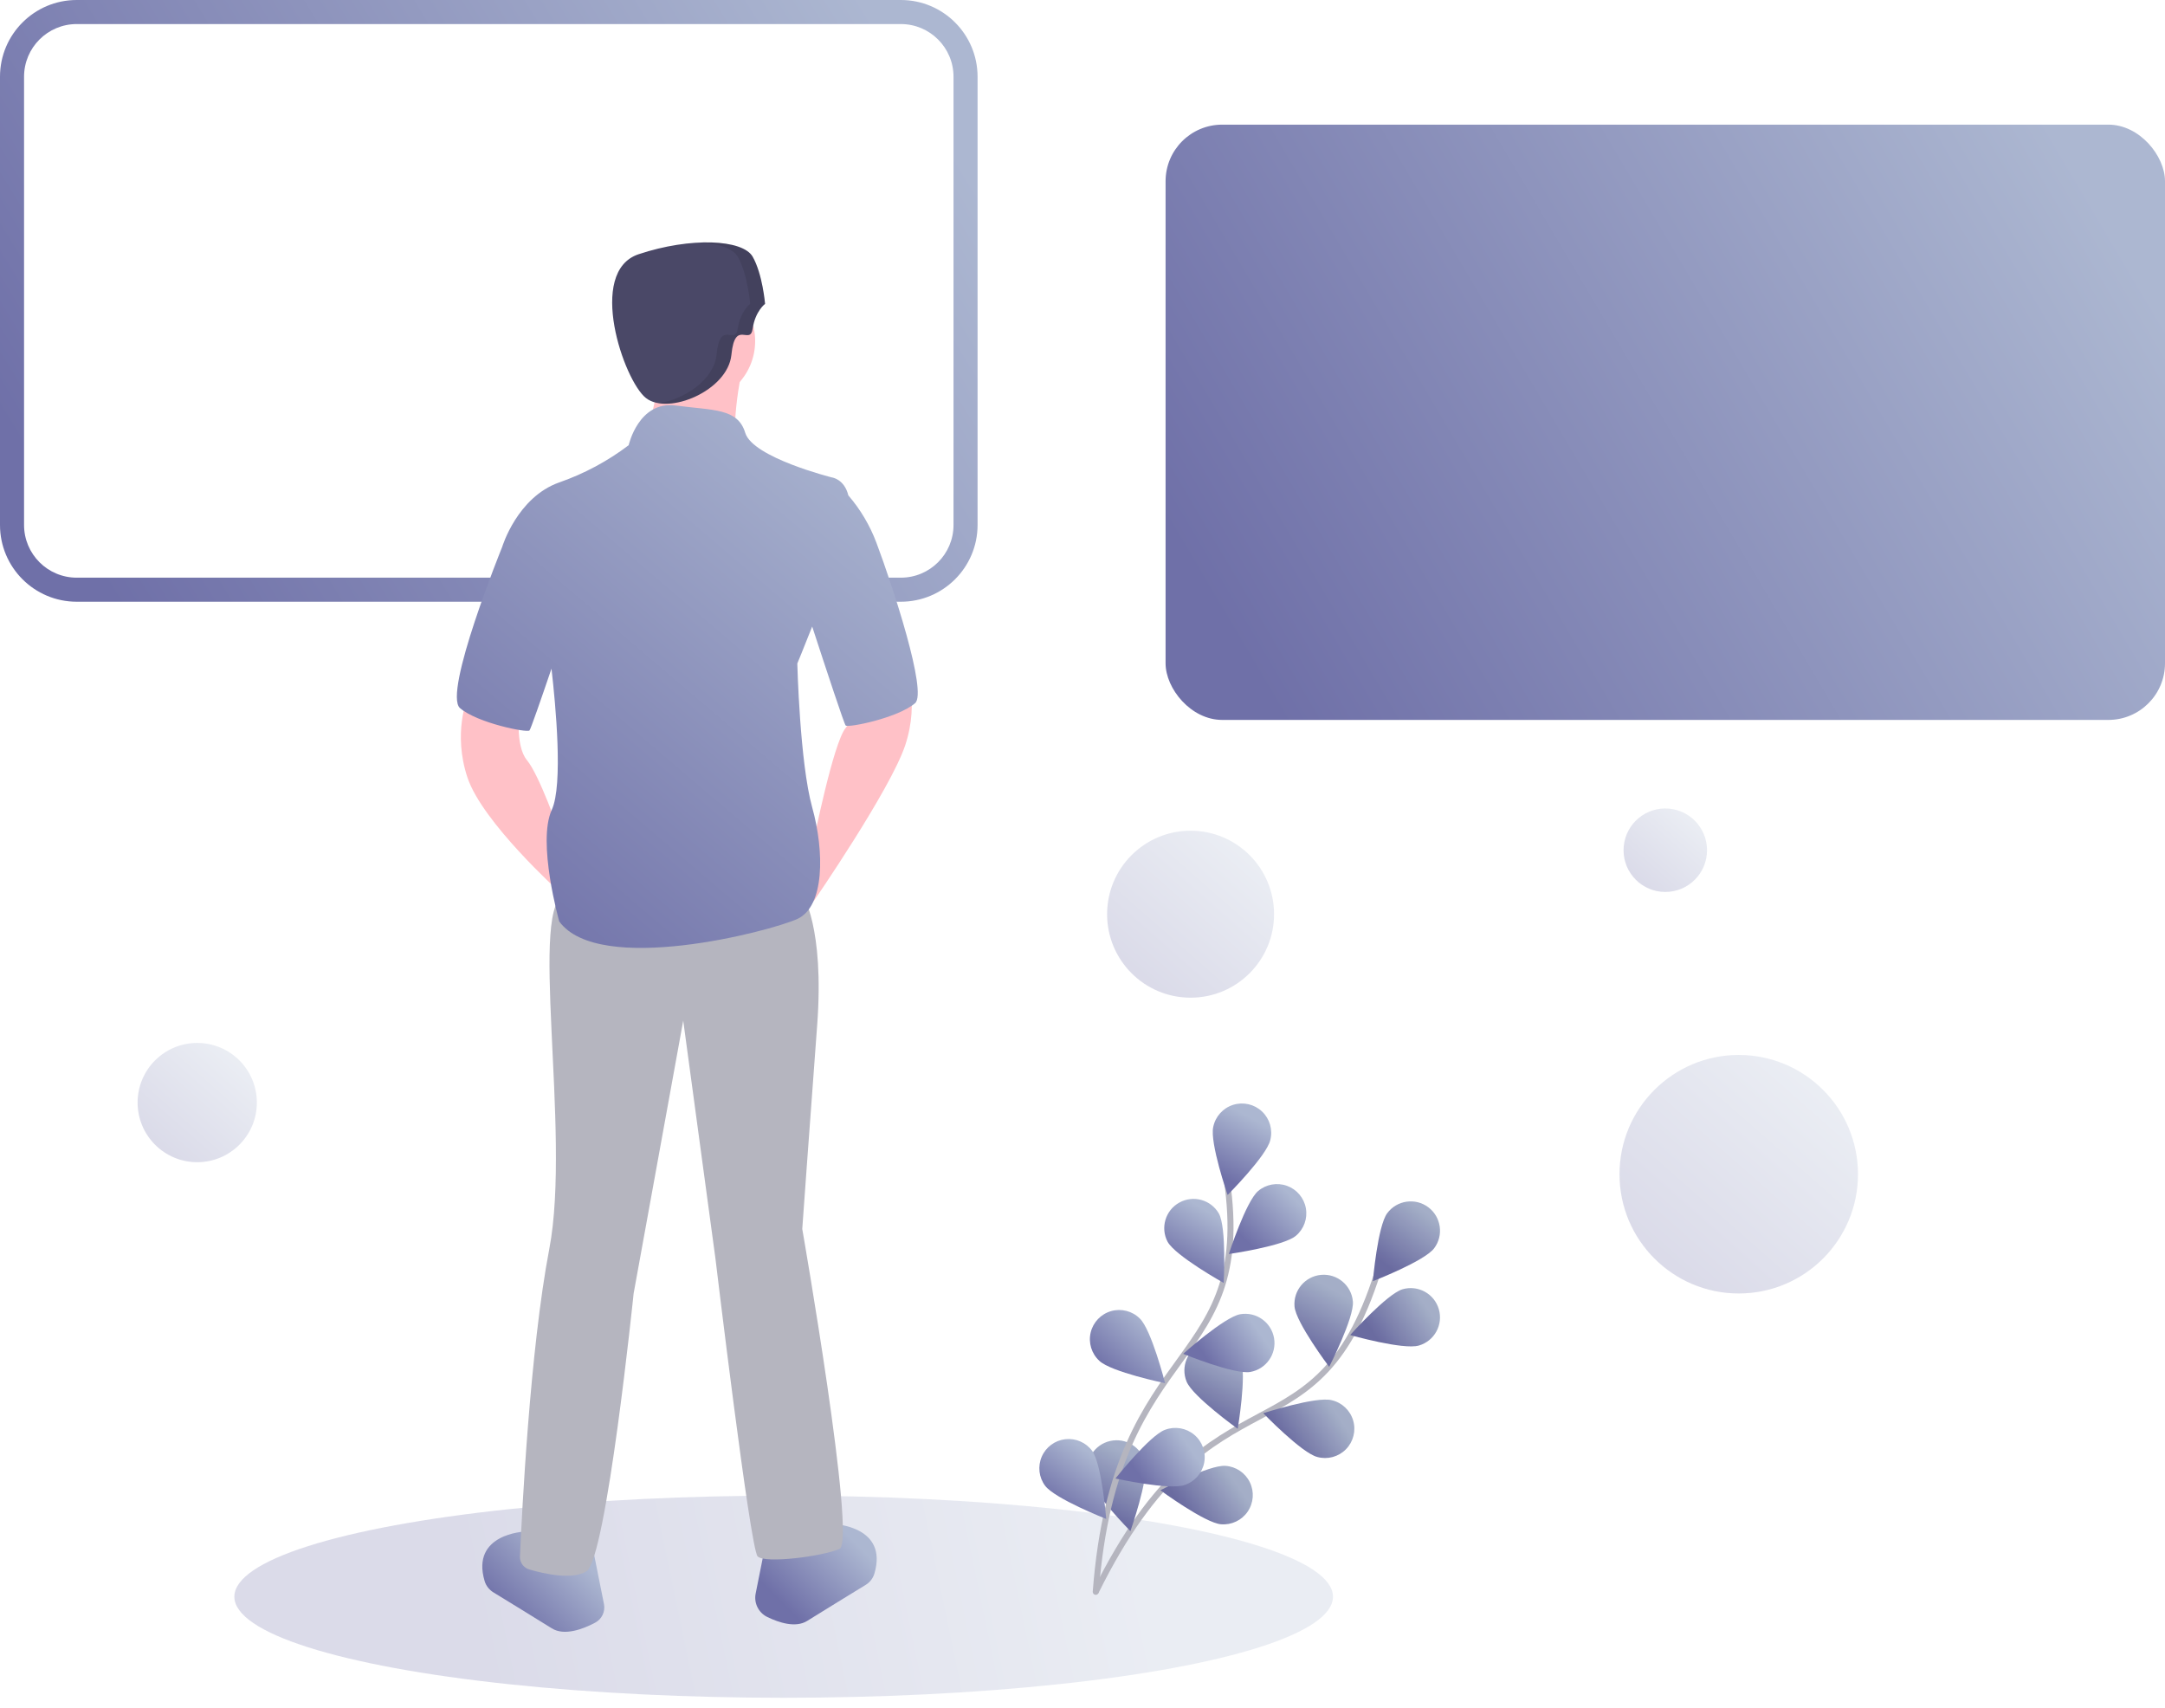 <?xml version="1.0" encoding="UTF-8"?>
<svg width="180px" height="142px" viewBox="0 0 180 142" version="1.1" xmlns="http://www.w3.org/2000/svg" xmlns:xlink="http://www.w3.org/1999/xlink">
    <!-- Generator: Sketch 55.2 (78181) - https://sketchapp.com -->
    <title>Illustration/2 Options Copy 3</title>
    <desc>Created with Sketch.</desc>
    <defs>
        <linearGradient x1="82.85%" y1="48.873%" x2="20.81%" y2="51.259%" id="linearGradient-1">
            <stop stop-color="#ACB7D1" offset="0%"></stop>
            <stop stop-color="#6F70A8" offset="100%"></stop>
        </linearGradient>
        <linearGradient x1="64.64%" y1="16.701%" x2="36.992%" y2="87.192%" id="linearGradient-2">
            <stop stop-color="#ACB7D1" offset="0%"></stop>
            <stop stop-color="#6F70A8" offset="100%"></stop>
        </linearGradient>
        <linearGradient x1="73.268%" y1="16.701%" x2="29.325%" y2="87.192%" id="linearGradient-3">
            <stop stop-color="#ACB7D1" offset="0%"></stop>
            <stop stop-color="#6F70A8" offset="100%"></stop>
        </linearGradient>
        <linearGradient x1="63.262%" y1="16.701%" x2="38.216%" y2="87.192%" id="linearGradient-4">
            <stop stop-color="#ACB7D1" offset="0%"></stop>
            <stop stop-color="#6F70A8" offset="100%"></stop>
        </linearGradient>
        <linearGradient x1="82.85%" y1="35.994%" x2="20.81%" y2="65.644%" id="linearGradient-5">
            <stop stop-color="#ACB7D1" offset="0%"></stop>
            <stop stop-color="#6F70A8" offset="100%"></stop>
        </linearGradient>
        <linearGradient x1="82.85%" y1="36.303%" x2="20.81%" y2="65.298%" id="linearGradient-6">
            <stop stop-color="#ACB7D1" offset="0%"></stop>
            <stop stop-color="#6F70A8" offset="100%"></stop>
        </linearGradient>
        <linearGradient x1="82.85%" y1="36.643%" x2="20.81%" y2="64.919%" id="linearGradient-7">
            <stop stop-color="#ACB7D1" offset="0%"></stop>
            <stop stop-color="#6F70A8" offset="100%"></stop>
        </linearGradient>
        <linearGradient x1="63.542%" y1="16.701%" x2="37.967%" y2="87.192%" id="linearGradient-8">
            <stop stop-color="#ACB7D1" offset="0%"></stop>
            <stop stop-color="#6F70A8" offset="100%"></stop>
        </linearGradient>
        <linearGradient x1="63.417%" y1="16.701%" x2="38.078%" y2="87.192%" id="linearGradient-9">
            <stop stop-color="#ACB7D1" offset="0%"></stop>
            <stop stop-color="#6F70A8" offset="100%"></stop>
        </linearGradient>
        <linearGradient x1="82.85%" y1="22.899%" x2="20.81%" y2="80.269%" id="linearGradient-10">
            <stop stop-color="#ACB7D1" offset="0%"></stop>
            <stop stop-color="#6F70A8" offset="100%"></stop>
        </linearGradient>
        <linearGradient x1="82.85%" y1="36.389%" x2="20.81%" y2="65.202%" id="linearGradient-11">
            <stop stop-color="#ACB7D1" offset="0%"></stop>
            <stop stop-color="#6F70A8" offset="100%"></stop>
        </linearGradient>
        <linearGradient x1="82.85%" y1="35.697%" x2="20.81%" y2="65.976%" id="linearGradient-12">
            <stop stop-color="#ACB7D1" offset="0%"></stop>
            <stop stop-color="#6F70A8" offset="100%"></stop>
        </linearGradient>
        <linearGradient x1="66.774%" y1="16.701%" x2="35.095%" y2="87.192%" id="linearGradient-13">
            <stop stop-color="#ACB7D1" offset="0%"></stop>
            <stop stop-color="#6F70A8" offset="100%"></stop>
        </linearGradient>
        <linearGradient x1="82.85%" y1="18.465%" x2="20.81%" y2="85.221%" id="linearGradient-14">
            <stop stop-color="#ACB7D1" offset="0%"></stop>
            <stop stop-color="#6F70A8" offset="100%"></stop>
        </linearGradient>
        <linearGradient x1="73.003%" y1="16.701%" x2="29.56%" y2="87.192%" id="linearGradient-15">
            <stop stop-color="#ACB7D1" offset="0%"></stop>
            <stop stop-color="#6F70A8" offset="100%"></stop>
        </linearGradient>
        <linearGradient x1="100%" y1="31.062%" x2="0%" y2="68.938%" id="linearGradient-16">
            <stop stop-color="#ACB7D1" offset="0%"></stop>
            <stop stop-color="#6F70A8" offset="100%"></stop>
        </linearGradient>
        <linearGradient x1="100%" y1="32.267%" x2="0%" y2="67.733%" id="linearGradient-17">
            <stop stop-color="#ACB7D1" offset="0%"></stop>
            <stop stop-color="#6F70A8" offset="100%"></stop>
        </linearGradient>
        <linearGradient x1="82.85%" y1="16.701%" x2="20.81%" y2="87.192%" id="linearGradient-18">
            <stop stop-color="#ACB7D1" offset="0%"></stop>
            <stop stop-color="#6F70A8" offset="100%"></stop>
        </linearGradient>
        <linearGradient x1="82.85%" y1="27.348%" x2="20.81%" y2="75.301%" id="linearGradient-19">
            <stop stop-color="#ACB7D1" offset="0%"></stop>
            <stop stop-color="#6F70A8" offset="100%"></stop>
        </linearGradient>
        <linearGradient x1="82.85%" y1="27.546%" x2="20.81%" y2="75.079%" id="linearGradient-20">
            <stop stop-color="#ACB7D1" offset="0%"></stop>
            <stop stop-color="#6F70A8" offset="100%"></stop>
        </linearGradient>
        <linearGradient x1="86.063%" y1="0%" x2="13.937%" y2="100%" id="linearGradient-21">
            <stop stop-color="#ACB7D1" offset="0%"></stop>
            <stop stop-color="#6F70A8" offset="100%"></stop>
        </linearGradient>
    </defs>
    <g id="Illustration/2-Options-Copy-3" stroke="none" stroke-width="1" fill="none" fill-rule="evenodd">
        <g id="Illustration/2-Options">
            <ellipse id="Oval" fill-opacity="0.25" fill="url(#linearGradient-1)" fill-rule="nonzero" cx="65.155" cy="132.732" rx="45.67" ry="8.402"></ellipse>
            <g id="Flowers" transform="translate(86.412, 91.732)">
                <g id="Back" transform="translate(3.817, 7.953)">
                    <path d="M0.872,32.64 C10.674,12.793 19.401,22.746 24.541,5.319" id="Path-3" stroke="#B5B5BF" stroke-width="0.5"></path>
                    <path d="M8.427,15.169 C7.915,13.925 8.507,12.502 9.75,11.99 C10.993,11.477 12.417,12.07 12.929,13.313 C13.441,14.557 12.675,19.09 12.675,19.09 C12.675,19.09 8.941,16.412 8.427,15.169 Z" id="Path" fill="url(#linearGradient-2)" fill-rule="nonzero"></path>
                    <path d="M29.009,4.08 C28.202,5.158 23.915,6.816 23.915,6.816 C23.915,6.816 24.305,2.236 25.111,1.161 C25.918,0.084 27.444,-0.134 28.52,0.672 C29.596,1.478 29.815,3.004 29.009,4.08 L29.009,4.08 Z" id="Path" fill="url(#linearGradient-3)" fill-rule="nonzero"></path>
                    <path d="M29.008,4.08 C28.202,5.158 23.914,6.816 23.914,6.816 C23.914,6.816 24.304,2.236 25.111,1.161 C25.917,0.085 27.443,-0.134 28.519,0.672 C29.595,1.478 29.814,3.004 29.008,4.08 L29.008,4.08 Z" id="Path" fill="#000000" fill-rule="nonzero" opacity="0.05"></path>
                    <path d="M17.4,8.928 L17.4,8.93 C17.283,7.59 18.274,6.41 19.613,6.293 C20.953,6.175 22.134,7.166 22.251,8.505 C22.368,9.844 20.28,13.939 20.28,13.939 C20.28,13.939 17.518,10.269 17.4,8.928 Z" id="Path" fill="url(#linearGradient-4)" fill-rule="nonzero"></path>
                    <path d="M17.4,8.928 L17.4,8.93 C17.283,7.59 18.274,6.41 19.613,6.293 C20.953,6.175 22.134,7.166 22.251,8.505 C22.368,9.844 20.28,13.939 20.28,13.939 C20.28,13.939 17.518,10.269 17.4,8.928 Z" id="Path" fill="#000000" fill-rule="nonzero" opacity="0.05"></path>
                    <path d="M8.427,15.169 C7.915,13.925 8.507,12.502 9.75,11.99 C10.993,11.477 12.417,12.07 12.929,13.313 C13.441,14.557 12.675,19.09 12.675,19.09 C12.675,19.09 8.941,16.412 8.427,15.169 Z" id="Path" fill="#000000" fill-rule="nonzero" opacity="0.05"></path>
                    <path d="M27.73,12.168 C26.439,12.544 22.023,11.295 22.023,11.295 C22.023,11.295 25.089,7.874 26.377,7.491 C27.669,7.115 29.02,7.857 29.396,9.148 C29.772,10.439 29.03,11.791 27.739,12.167 L27.73,12.168 Z" id="Path" fill="url(#linearGradient-5)" fill-rule="nonzero"></path>
                    <path d="M27.73,12.168 C26.439,12.544 22.023,11.295 22.023,11.295 C22.023,11.295 25.089,7.874 26.377,7.491 C27.669,7.115 29.02,7.857 29.396,9.148 C29.772,10.439 29.03,11.791 27.739,12.167 L27.73,12.168 Z" id="Path" fill="#000000" fill-rule="nonzero" opacity="0.05"></path>
                    <path d="M19.293,21.431 C17.986,21.095 14.799,17.793 14.799,17.793 C14.799,17.793 19.18,16.383 20.479,16.71 C21.339,16.906 22.026,17.553 22.274,18.4 C22.522,19.247 22.292,20.162 21.674,20.791 C21.055,21.42 20.144,21.665 19.293,21.431 L19.293,21.431 Z" id="Path" fill="url(#linearGradient-6)" fill-rule="nonzero"></path>
                    <path d="M19.293,21.431 C17.986,21.095 14.799,17.793 14.799,17.793 C14.799,17.793 19.18,16.383 20.479,16.71 C21.339,16.906 22.026,17.553 22.274,18.4 C22.522,19.247 22.292,20.162 21.674,20.791 C21.055,21.42 20.144,21.665 19.293,21.431 L19.293,21.431 Z" id="Path" fill="#000000" fill-rule="nonzero" opacity="0.05"></path>
                    <path d="M11.287,27.025 C9.946,26.917 6.245,24.198 6.245,24.198 C6.245,24.198 10.317,22.067 11.657,22.17 C12.53,22.229 13.305,22.751 13.686,23.539 C14.067,24.327 13.996,25.259 13.5,25.98 C13.004,26.7 12.159,27.1 11.287,27.025 L11.287,27.025 Z" id="Path" fill="url(#linearGradient-7)" fill-rule="nonzero"></path>
                    <path d="M11.287,27.025 C9.946,26.917 6.245,24.198 6.245,24.198 C6.245,24.198 10.317,22.067 11.657,22.17 C12.53,22.229 13.305,22.751 13.686,23.539 C14.067,24.327 13.996,25.259 13.5,25.98 C13.004,26.7 12.159,27.1 11.287,27.025 L11.287,27.025 Z" id="Path" fill="#000000" fill-rule="nonzero" opacity="0.05"></path>
                    <path d="M0.231,23.011 C-0.064,21.699 0.761,20.396 2.073,20.102 C3.385,19.807 4.687,20.632 4.982,21.944 C5.277,23.256 3.755,27.594 3.755,27.594 C3.755,27.594 0.526,24.323 0.231,23.011 L0.231,23.011 Z" id="Path" fill="url(#linearGradient-8)" fill-rule="nonzero"></path>
                    <path d="M0.231,23.011 C-0.064,21.699 0.761,20.396 2.073,20.102 C3.385,19.807 4.687,20.632 4.982,21.944 C5.277,23.256 3.755,27.594 3.755,27.594 C3.755,27.594 0.526,24.323 0.231,23.011 L0.231,23.011 Z" id="Path" fill="#000000" fill-rule="nonzero" opacity="0.05"></path>
                </g>
                <g id="Front">
                    <path d="M4.689,40.594 C6.328,18.875 18.297,22.462 15.461,5.514" id="Path-3" stroke="#B5B5BF" stroke-width="0.5" stroke-linecap="round" stroke-linejoin="round"></path>
                    <path d="M19.201,3.04 C18.9,4.351 15.653,7.605 15.653,7.605 C15.653,7.605 14.156,3.258 14.458,1.949 C14.634,1.082 15.267,0.38 16.11,0.113 C16.953,-0.153 17.875,0.059 18.517,0.667 C19.159,1.275 19.421,2.184 19.201,3.04 L19.201,3.04 Z" id="Path" fill="url(#linearGradient-9)" fill-rule="nonzero"></path>
                    <path d="M21.331,10.996 C20.304,11.863 15.753,12.514 15.753,12.514 C15.753,12.514 17.172,8.14 18.193,7.273 C18.858,6.713 19.771,6.549 20.59,6.845 C21.408,7.141 22.006,7.85 22.159,8.707 C22.312,9.563 21.997,10.436 21.331,10.996 Z" id="Path" fill="url(#linearGradient-10)" fill-rule="nonzero"></path>
                    <path d="M17.538,22.317 C16.207,22.546 11.956,20.81 11.956,20.81 C11.956,20.81 15.384,17.748 16.699,17.519 C18.024,17.289 19.284,18.178 19.514,19.503 C19.743,20.828 18.854,22.088 17.529,22.318 L17.538,22.317 Z" id="Path" fill="url(#linearGradient-11)" fill-rule="nonzero"></path>
                    <path d="M12.083,31.715 C10.815,32.163 6.328,31.173 6.328,31.173 C6.328,31.173 9.187,27.574 10.454,27.125 C11.278,26.814 12.206,26.972 12.881,27.54 C13.555,28.107 13.87,28.994 13.705,29.86 C13.539,30.726 12.919,31.434 12.082,31.712 L12.083,31.715 Z" id="Path" fill="url(#linearGradient-12)" fill-rule="nonzero"></path>
                    <path d="M10.664,11.495 L10.665,11.499 C10.047,10.326 10.482,8.874 11.643,8.234 C12.805,7.593 14.265,8 14.927,9.149 C15.578,10.326 15.328,14.916 15.328,14.916 C15.328,14.916 11.312,12.672 10.664,11.495 Z" id="Path" fill="url(#linearGradient-13)" fill-rule="nonzero"></path>
                    <path d="M4.985,21.388 C4.339,20.791 4.065,19.892 4.268,19.037 C4.472,18.181 5.121,17.501 5.967,17.259 C6.812,17.017 7.723,17.25 8.348,17.869 C9.321,18.797 10.457,23.252 10.457,23.252 C10.457,23.252 5.956,22.317 4.985,21.388 L4.985,21.388 Z" id="Path" fill="url(#linearGradient-14)" fill-rule="nonzero"></path>
                    <path d="M0.481,31.776 L0.479,31.776 C-0.039,31.078 -0.145,30.156 0.201,29.358 C0.547,28.56 1.292,28.007 2.156,27.907 C3.02,27.808 3.872,28.177 4.39,28.875 C5.194,29.956 5.561,34.536 5.561,34.536 C5.561,34.536 1.283,32.857 0.481,31.776 Z" id="Path" fill="url(#linearGradient-15)" fill-rule="nonzero"></path>
                </g>
            </g>
            <path d="M6.38,0 L74.897,0 C78.42,0 81.276,2.856 81.276,6.38 L81.276,43.641 C81.276,47.164 78.42,50.021 74.897,50.021 L6.38,50.021 C2.856,50.021 0,47.164 0,43.641 L0,6.38 C0,2.856 2.856,0 6.38,0 Z M6.38,2 C3.961,2 2,3.961 2,6.38 L2,43.641 C2,46.06 3.961,48.021 6.38,48.021 L74.897,48.021 C77.315,48.021 79.276,46.06 79.276,43.641 L79.276,6.38 C79.276,3.961 77.315,2 74.897,2 L6.38,2 Z" id="Path" fill="url(#linearGradient-16)" fill-rule="nonzero"></path>
            <rect id="Rectangle" fill="url(#linearGradient-17)" fill-rule="nonzero" x="96.907" y="10.361" width="83.093" height="49.485" rx="4.709"></rect>
            <circle id="Oval" fill="url(#linearGradient-18)" opacity="0.25" cx="144.561" cy="97.611" r="9.914"></circle>
            <circle id="Oval-Copy-4" fill="url(#linearGradient-18)" opacity="0.25" cx="98.986" cy="75.996" r="6.94"></circle>
            <circle id="Oval-Copy-3" fill="url(#linearGradient-18)" opacity="0.25" cx="16.398" cy="91.655" r="4.957"></circle>
            <circle id="Oval-Copy-5" fill="url(#linearGradient-18)" opacity="0.25" cx="138.454" cy="70.677" r="3.47"></circle>
            <path d="M70.928,56.186 C70.928,56.186 71.34,59.278 70.309,60.515 C69.278,61.753 67.629,70 67.629,70 L67.629,74.948 C67.629,74.948 74.021,65.67 75.258,61.959 C76.495,58.247 75.258,55.361 75.258,55.361 L70.928,56.186 Z" id="Path" fill="#FFC1C7" fill-rule="nonzero"></path>
            <path d="M63.608,128.557 C63.608,128.557 68.557,129.588 68.763,128.557 C68.895,127.916 69.102,127.293 69.381,126.701 C69.381,126.701 73.867,126.888 72.696,130.82 C72.578,131.207 72.322,131.538 71.976,131.748 C70.908,132.402 68.392,133.943 67.113,134.742 C66.153,135.343 64.772,134.894 63.787,134.415 C63.061,134.059 62.666,133.258 62.827,132.465 L63.608,128.557 Z" id="Path" fill="url(#linearGradient-19)" fill-rule="nonzero"></path>
            <path d="M49.381,129.175 C49.381,129.175 44.433,130.206 44.227,129.175 C44.095,128.534 43.887,127.911 43.608,127.32 C43.608,127.32 39.132,127.506 40.291,131.427 C40.41,131.822 40.671,132.159 41.024,132.373 C42.097,133.03 44.602,134.564 45.876,135.361 C46.928,136.018 48.484,135.418 49.472,134.896 C50.036,134.602 50.339,133.971 50.216,133.347 L49.381,129.175 Z" id="Path" fill="url(#linearGradient-20)" fill-rule="nonzero"></path>
            <path d="M43.196,58.866 C43.196,58.866 42.784,61.959 43.814,63.196 C44.845,64.433 46.495,69.175 46.495,69.175 L46.495,74.124 C46.495,74.124 40.103,68.351 38.866,64.639 C37.629,60.928 38.866,58.041 38.866,58.041 L43.196,58.866 Z" id="Path" fill="#FFC1C7" fill-rule="nonzero"></path>
            <circle id="Oval" fill="#FFC1C7" fill-rule="nonzero" cx="57.629" cy="28.351" r="5.155"></circle>
            <path d="M61.753,30.412 C61.753,30.412 60.309,37.01 61.753,37.835 C63.196,38.66 53.093,37.835 53.093,37.835 C53.093,37.835 55.361,32.268 54.33,30.412 C53.299,28.557 61.753,30.412 61.753,30.412 Z" id="Path" fill="#FFC1C7" fill-rule="nonzero"></path>
            <path d="M66.701,74.33 C66.701,74.33 68.557,77.01 67.938,85.258 C67.32,93.505 66.701,102.165 66.701,102.165 C66.701,102.165 71.237,128.144 69.794,128.763 C68.351,129.381 63.608,130 62.99,129.381 C62.371,128.763 59.485,104.639 59.485,104.639 L56.804,84.845 L52.68,107.526 C52.68,107.526 50.412,129.588 48.763,130.619 C47.584,131.356 45.245,130.828 44.008,130.467 C43.53,130.33 43.209,129.884 43.23,129.387 C43.381,125.918 44.059,112.225 45.67,103.814 C47.526,94.124 43.814,74.742 47.113,74.33 C50.412,73.918 66.701,74.33 66.701,74.33 Z" id="Path" fill="#B5B5BF" fill-rule="nonzero"></path>
            <path d="M63.608,25.258 C63.608,25.258 62.784,25.876 62.577,27.32 C62.371,28.763 61.105,26.497 60.81,29.486 C60.515,32.474 55.567,34.536 53.711,33.093 C51.856,31.649 48.763,22.577 53.093,21.134 C57.423,19.691 61.753,19.897 62.577,21.34 C63.402,22.784 63.608,25.258 63.608,25.258 Z" id="Path" fill="#4A4867" fill-rule="nonzero"></path>
            <path d="M59.573,29.486 C59.868,26.497 61.134,28.763 61.34,27.32 C61.546,25.876 62.371,25.258 62.371,25.258 C62.371,25.258 62.165,22.784 61.34,21.34 C60.946,20.65 59.747,20.243 58.132,20.164 C60.361,20.062 62.087,20.483 62.577,21.34 C63.402,22.784 63.608,25.258 63.608,25.258 C63.608,25.258 62.784,25.876 62.577,27.32 C62.371,28.763 61.105,26.497 60.81,29.486 C60.56,32.019 56.966,33.886 54.747,33.516 C56.862,33.226 59.366,31.586 59.573,29.486 Z" id="Path" fill="#000000" fill-rule="nonzero" opacity="0.1"></path>
            <path d="M45.851,55.586 C44.982,58.138 44.12,60.622 44.021,60.722 C43.814,60.928 39.691,60.103 38.247,58.866 C36.804,57.629 41.753,45.464 41.753,45.464 C41.753,45.464 42.99,41.34 46.495,40.103 C48.569,39.381 50.517,38.337 52.268,37.01 C52.268,37.01 53.093,33.299 56.186,33.711 C59.278,34.124 61.34,33.918 61.959,35.979 C62.577,38.041 69.175,39.691 69.175,39.691 C69.175,39.691 70.198,39.819 70.532,41.181 C71.532,42.342 72.321,43.67 72.862,45.106 C74.215,48.7 77.125,57.56 76.082,58.454 C74.639,59.691 70.515,60.515 70.309,60.309 C70.188,60.188 68.72,55.74 67.526,52.083 C66.828,53.861 66.289,55.155 66.289,55.155 C66.289,55.155 66.495,63.402 67.526,67.113 C68.557,70.825 68.557,75.361 66.289,76.392 C64.021,77.423 49.794,81.134 46.495,76.598 C46.495,76.598 44.639,70 45.876,67.32 C46.827,65.259 46.195,58.571 45.851,55.586 Z" id="Combined-Shape" fill="url(#linearGradient-21)" fill-rule="nonzero"></path>
        </g>
    </g>
</svg>